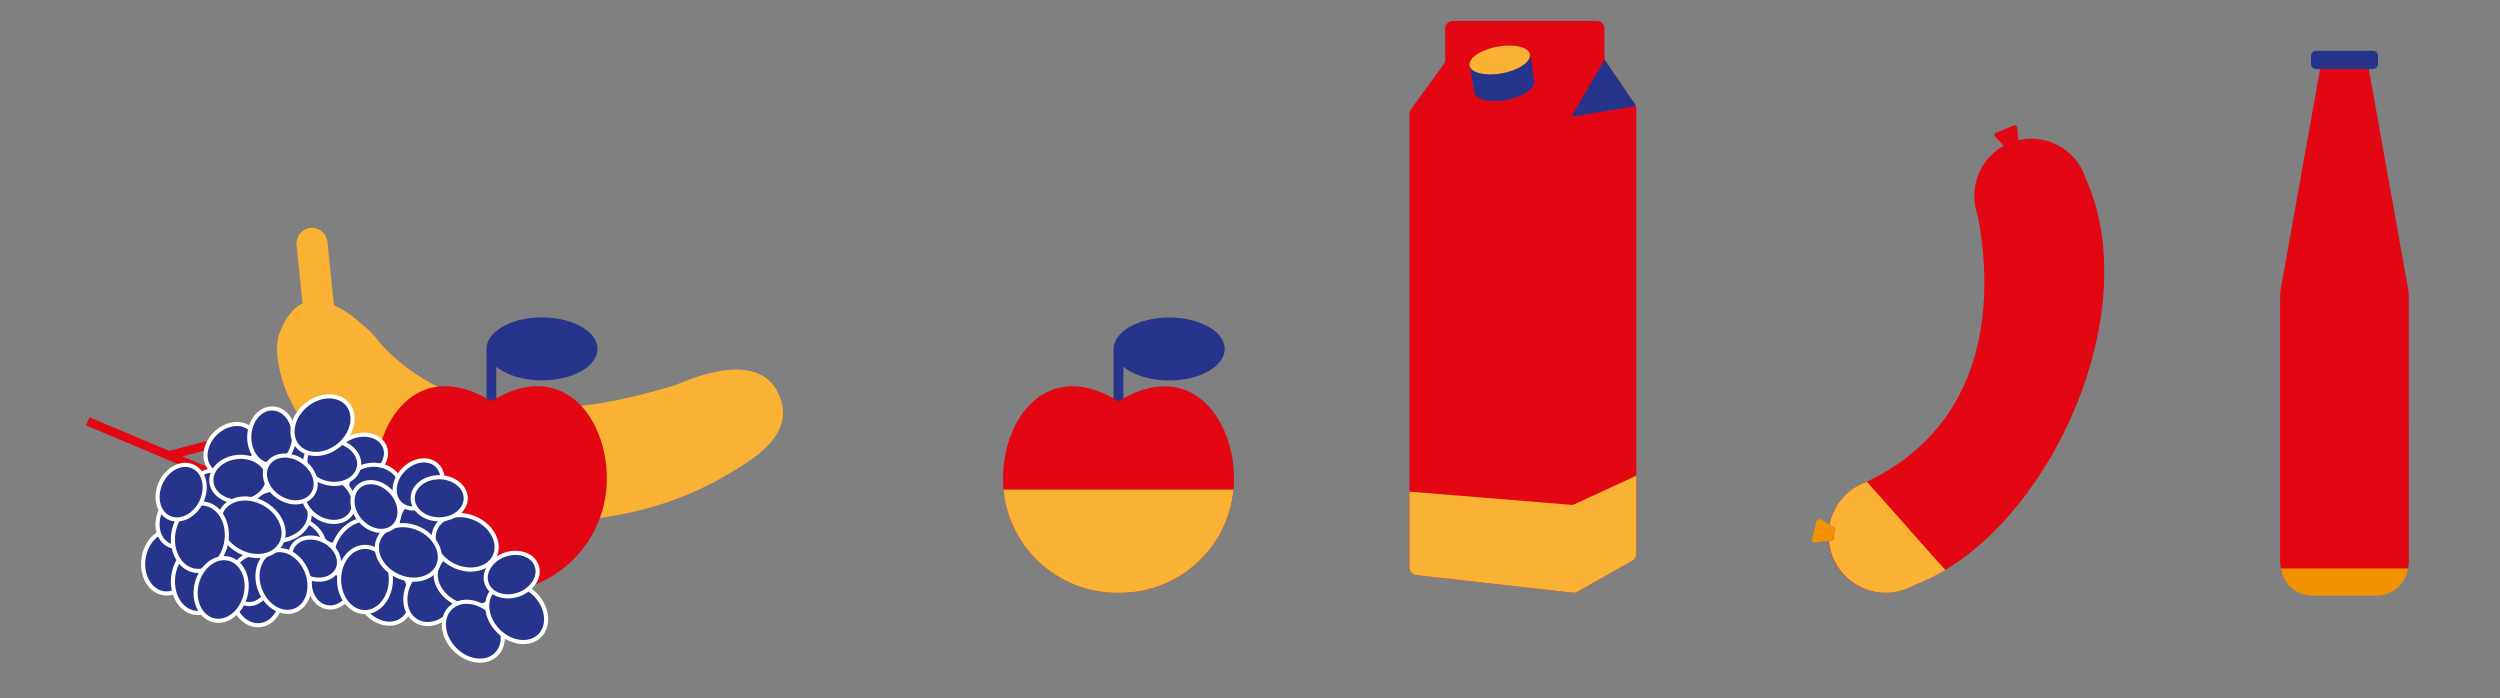 <?xml version="1.0" encoding="utf-8"?>
<!-- Generator: Adobe Illustrator 19.1.0, SVG Export Plug-In . SVG Version: 6.00 Build 0)  -->
<svg version="1.1" id="Ebene_1" xmlns="http://www.w3.org/2000/svg" xmlns:xlink="http://www.w3.org/1999/xlink" x="0px" y="0px"
	 viewBox="0 0 2422 676.4" style="enable-background:new 0 0 2422 676.4;" xml:space="preserve">
<rect x="0" y="0" width="2422" height="676.4" fill="#808080" stroke="none"/>
<style type="text/css">
	.st0{fill:#312783;stroke:#FFFFFF;stroke-width:6;stroke-miterlimit:10;}
	.st1{fill:none;stroke:#F39200;stroke-width:5;stroke-miterlimit:10;}
	.st2{fill:none;stroke:#F39200;stroke-width:4;stroke-linecap:round;stroke-miterlimit:10;}
	.st3{fill:none;stroke:#F39200;stroke-width:5;stroke-linecap:round;stroke-miterlimit:10;}
	.st4{fill:#F39200;}
	.st5{fill:#312783;}
	.st6{fill:#E30613;}
	.st7{display:none;}
	.st8{display:none;fill:#D42016;stroke:#941914;stroke-miterlimit:10;}
	.st9{display:none;fill:#294B9B;}
	.st10{fill:#294B9B;}
	.st11{fill:#F9B233;}
	.st12{fill:#27348B;}
	.st13{fill:#27348B;stroke:#FFFFFF;stroke-width:4;stroke-miterlimit:10;}
	.st14{fill:#E6332A;}
	.st15{fill:#F39200;stroke:#27348B;stroke-miterlimit:10;}
	.st16{fill:none;stroke:#27348B;stroke-miterlimit:10;}
	.st17{fill:#F39200;stroke:#FFFFFF;stroke-width:5;stroke-miterlimit:10;}
	.st18{fill:#27348B;stroke:#FFFFFF;stroke-width:5;stroke-miterlimit:10;}
	.st19{fill:none;stroke:#27348B;stroke-width:5;stroke-miterlimit:10;}
	.st20{fill:#F39200;stroke:#27348B;stroke-width:3;stroke-miterlimit:10;}
	.st21{fill:#F39200;stroke:#FFFFFF;stroke-width:4;stroke-miterlimit:10;}
	.st22{fill:#E30613;stroke:#FFFFFF;stroke-width:5;stroke-miterlimit:10;}
	.st23{fill:none;stroke:#FFFFFF;stroke-width:4;stroke-miterlimit:10;}
	.st24{fill:#FFFFFF;stroke:#F39200;stroke-miterlimit:10;}
	.st25{fill:none;stroke:#F9B233;stroke-width:5;stroke-miterlimit:10;}
	.st26{fill:none;stroke:#F9B233;stroke-width:5;stroke-linecap:round;stroke-miterlimit:10;}
	.st27{fill:none;stroke:#F9B233;stroke-width:4;stroke-linecap:round;stroke-miterlimit:10;}
	.st28{fill:#FFFFFF;stroke:#27348B;stroke-width:6;stroke-miterlimit:10;}
	.st29{fill:#27348B;stroke:#FFFFFF;stroke-width:6;stroke-miterlimit:10;}
</style>
<g>
	<path class="st11" d="M752.4,378c-22.7-41.2-94.8-5.9-97.7-5c-68,20.4-119.4,28.3-184.6,16.8c-65.2-11.5-102.5-58.3-102.5-58.3
		c-1.4-1.9-3-3.8-4.6-5.7c-3.8-4.3-7.8-8.1-12.1-11.5c-7.7-6.9-17.3-14.2-27.4-18.7l-6.3-61.4c-0.8-8.2-8.3-14.2-16.5-13.4
		c-8.2,0.8-14.2,8.3-13.4,16.5l5.8,56.7c-7.9,3.7-15.1,11.5-20.9,25.3c0,0,0,0,0,0c-5.8,12.1-4.3,27.2-0.3,43.1
		c32.5,131,276,190.9,432.2,97.7C727.1,446.3,775.8,420.3,752.4,378z"/>
	<g>
		<path class="st12" d="M476.6,390.5h-1c-2.3,0-4.2-1.9-4.2-4.2v-46.6c0-2.3,1.9-4.2,4.2-4.2h1c2.3,0,4.2,1.9,4.2,4.2v46.6
			C480.8,388.5,478.9,390.5,476.6,390.5z"/>
		<ellipse class="st12" cx="525.1" cy="338" rx="53.8" ry="30.5"/>
		<path class="st6" d="M476,388.7c-67.6-42.1-111.9,14.4-111.9,75.1c0,61,49.4,110.4,110.4,110.4c0.5,0,1,0,1.5,0c0.5,0,1,0,1.5,0
			c61,0,110.4-49.4,110.4-110.4C587.9,403.1,543.7,346.6,476,388.7z"/>
	</g>
	<g>
		
			<ellipse transform="matrix(9.623148e-02 0.995 -0.995 9.623148e-02 797.11 272.402)" class="st13" cx="248.6" cy="575.1" rx="30.7" ry="24.3"/>
		<path class="st6" d="M210.3,429L210.3,429c0.6,2.3-0.8,4.6-3,5.2l-39.3,10.3c-2.3,0.6-4.6-0.8-5.2-3l0,0c-0.6-2.3,0.8-4.6,3-5.2
			l39.3-10.3C207.3,425.4,209.7,426.7,210.3,429z"/>
		
			<rect x="142.4" y="367.1" transform="matrix(0.388 -0.922 0.922 0.388 -310.311 401.001)" class="st6" width="8.5" height="133.9"/>
		
			<ellipse transform="matrix(-0.146 0.989 -0.989 -0.146 725.487 462.795)" class="st13" cx="162.9" cy="544.6" rx="30.7" ry="24.3"/>
		
			<ellipse transform="matrix(-0.209 0.978 -0.978 -0.209 938.309 363.763)" class="st13" cx="322" cy="561.4" rx="27.4" ry="21.7"/>
		
			<ellipse transform="matrix(-0.523 -0.853 0.853 -0.523 76.003 1191.748)" class="st13" cx="371.6" cy="574.6" rx="31.6" ry="25.1"/>
		
			<ellipse transform="matrix(-0.941 0.339 -0.339 -0.941 827.049 740.319)" class="st13" cx="348.8" cy="442.5" rx="25.7" ry="20.4"/>
		
			<ellipse transform="matrix(-1 -5.128868e-03 5.128868e-03 -1 721.813 943.099)" class="st13" cx="362.1" cy="470.6" rx="25.7" ry="20.4"/>
		
			<ellipse transform="matrix(-0.965 -0.263 0.263 -0.965 504.234 1081.712)" class="st13" cx="324.6" cy="507.1" rx="26.2" ry="20.8"/>
		
			<ellipse transform="matrix(-0.825 -0.566 0.566 -0.825 231.959 1122.436)" class="st13" cx="290" cy="525.2" rx="26.2" ry="20.8"/>
		
			<ellipse transform="matrix(-0.711 0.703 -0.703 -0.711 689.199 587.828)" class="st13" cx="223.8" cy="435.6" rx="27.4" ry="21.7"/>
		
			<ellipse transform="matrix(-0.997 7.375007e-02 -7.375007e-02 -0.997 572.995 976.56)" class="st13" cx="268.5" cy="498.9" rx="31.6" ry="25.1"/>
		
			<ellipse transform="matrix(0.235 -0.972 0.972 0.235 -351.041 628.202)" class="st13" cx="223.8" cy="537.2" rx="24.4" ry="19.4"/>
		
			<ellipse transform="matrix(0.534 -0.846 0.846 0.534 -288.404 543.423)" class="st13" cx="348.6" cy="533.2" rx="31.6" ry="25.1"/>
		
			<ellipse transform="matrix(0.534 -0.846 0.846 0.534 -290.304 622.716)" class="st13" cx="419.5" cy="574.6" rx="31.6" ry="25.1"/>
		
			<ellipse transform="matrix(-0.779 0.627 -0.627 -0.779 1052.367 634.02)" class="st13" cx="414.4" cy="502.6" rx="31.6" ry="25.1"/>
		
			<ellipse transform="matrix(-0.699 0.716 -0.716 -0.699 1025.193 506.647)" class="st13" cx="405.9" cy="469.2" rx="25.7" ry="20.4"/>
		
			<ellipse transform="matrix(-0.905 -0.425 0.425 -0.905 623.744 1262.012)" class="st13" cx="452.7" cy="561.4" rx="31.6" ry="25.1"/>
		
			<ellipse transform="matrix(-0.707 -0.707 0.707 -0.707 350.524 1368.002)" class="st13" cx="458.6" cy="611.4" rx="31.6" ry="25.1"/>
		
			<ellipse transform="matrix(-0.707 -0.707 0.707 -0.707 434.951 1366.973)" class="st13" cx="500.6" cy="593.4" rx="31.6" ry="25.1"/>
		
			<ellipse transform="matrix(-0.905 -0.425 0.425 -0.905 635.308 1192.262)" class="st13" cx="450.7" cy="525.2" rx="31.6" ry="25.1"/>
		
			<ellipse transform="matrix(4.734129e-03 -1 1 4.734129e-03 -209.483 912.35)" class="st13" cx="353.6" cy="561.4" rx="31.6" ry="25.1"/>
		
			<ellipse transform="matrix(-0.905 -0.425 0.425 -0.905 526.369 1187.504)" class="st13" cx="395.7" cy="535" rx="31.6" ry="25.1"/>
		
			<ellipse transform="matrix(-0.837 -0.546 0.546 -0.837 321.226 1060.991)" class="st13" cx="318.4" cy="482.7" rx="26.2" ry="20.8"/>
		
			<ellipse transform="matrix(-0.825 -0.566 0.566 -0.825 278.79 971.436)" class="st13" cx="290" cy="442.5" rx="26.2" ry="20.8"/>
		
			<ellipse transform="matrix(-0.825 -0.566 0.566 -0.825 116.279 993.517)" class="st13" cx="212.2" cy="478.7" rx="26.2" ry="20.8"/>
		
			<ellipse transform="matrix(-0.987 -0.164 0.164 -0.987 566.244 942.817)" class="st13" cx="322" cy="448" rx="26.2" ry="20.8"/>
		
			<ellipse transform="matrix(-0.905 -0.425 0.425 -0.905 350.895 1160.358)" class="st13" cx="304.9" cy="541" rx="24.4" ry="19.4"/>
		
			<ellipse transform="matrix(0.235 -0.972 0.972 0.235 -359.491 665.833)" class="st13" cx="243.5" cy="561.4" rx="24.4" ry="19.4"/>
		
			<ellipse transform="matrix(-0.941 0.339 -0.339 -0.941 1151.034 912.874)" class="st13" cx="495.7" cy="557.1" rx="25.7" ry="20.4"/>
		
			<ellipse transform="matrix(-1 -5.128868e-03 5.128868e-03 -1 848.534 967.62)" class="st13" cx="425.5" cy="482.7" rx="25.7" ry="20.4"/>
		
			<ellipse transform="matrix(-0.425 0.905 -0.905 -0.425 705.499 558.531)" class="st13" cx="175.4" cy="503.3" rx="27.4" ry="21.7"/>
		
			<ellipse transform="matrix(-0.996 8.813899e-02 -8.813899e-02 -0.996 504.181 906.301)" class="st13" cx="232.1" cy="464.3" rx="27.4" ry="21.7"/>
		
			<ellipse transform="matrix(-4.217022e-02 0.999 -0.999 -4.217022e-02 696.958 177.994)" class="st13" cx="263.2" cy="423.1" rx="27.4" ry="21.7"/>
		
			<ellipse transform="matrix(0.359 0.933 -0.933 0.359 701.334 104.767)" class="st13" cx="274.4" cy="562.9" rx="30.7" ry="24.3"/>
		
			<ellipse transform="matrix(-0.77 0.637 -0.637 -0.77 815.242 530.179)" class="st13" cx="312.2" cy="411.9" rx="31.6" ry="25.1"/>
		
			<ellipse transform="matrix(0.145 -0.989 0.989 0.145 -389.687 671.675)" class="st13" cx="194" cy="561.4" rx="32.8" ry="26"/>
		
			<ellipse transform="matrix(-0.864 -0.503 0.503 -0.864 197.097 1074.438)" class="st13" cx="243.5" cy="510.6" rx="32.8" ry="26"/>
		
			<ellipse transform="matrix(0.145 -0.989 0.989 0.145 -349.351 636.834)" class="st13" cx="194" cy="520.6" rx="32.8" ry="26"/>
		
			<ellipse transform="matrix(-0.649 -0.761 0.761 -0.649 227.126 1086.564)" class="st13" cx="364.3" cy="490.9" rx="25.7" ry="20.4"/>
		
			<ellipse transform="matrix(-0.247 0.969 -0.969 -0.247 820.553 504.58)" class="st13" cx="214.2" cy="571.1" rx="30.7" ry="24.3"/>
		
			<ellipse transform="matrix(-0.825 -0.566 0.566 -0.825 250.528 1006.261)" class="st13" cx="281.3" cy="464.3" rx="26.2" ry="20.8"/>
		
			<ellipse transform="matrix(-0.425 0.905 -0.905 -0.425 681.44 520.651)" class="st13" cx="175.4" cy="476.7" rx="27.4" ry="21.7"/>
	</g>
</g>
<g>
	<g>
		<path class="st6" d="M2020.6,172.7c-9.4-29.1-40.5-45-69.6-35.7c-29.1,9.4-45,40.5-35.7,69.6c1.3,4.1,0.7,2,0.7,2
			c11.3,58.8,22.9,195.6-107.2,258c-3.4,1.2-6.8,2.7-10.1,4.6c-26.4,15.4-35.4,49.2-20,75.6c15.4,26.4,49.2,35.4,75.6,20
			C1979,521,2081.4,307.4,2020.6,172.7"/>
		<path class="st6" d="M1932.9,132.4l11,11.7c0.8,0.8,2,1,3,0.4l7.5-4.3c0.8-0.5,1.3-1.4,1.2-2.3l-1.3-14.3c-0.2-1.6-1.8-2.6-3.3-2
			l-17.1,6.9C1932.2,129.1,1931.8,131.2,1932.9,132.4z"/>
		<path class="st4" d="M1758.1,525.5l16-1.9c1.1-0.1,2-1,2.1-2.1l0.9-8.6c0.1-0.9-0.3-1.9-1.2-2.3l-12.3-7.4
			c-1.4-0.8-3.2-0.1-3.6,1.5l-4.6,17.9C1755.1,524.2,1756.4,525.7,1758.1,525.5z"/>
	</g>
	<g>
		<path class="st4" d="M1955.6,137.9c0,0.5-0.1,0.9-0.3,1.3C1955.5,138.8,1955.6,138.3,1955.6,137.9l-0.2-2.1c0,0,0,0,0,0
			L1955.6,137.9z"/>
		<path class="st11" d="M1878.4,545.3l-69.7-78.6c-3.4,1.2-6.7,2.7-9.9,4.5c-14.3,8.3-23.5,22.1-26.4,37.2l3.7,2.2
			c0.8,0.5,1.3,1.4,1.2,2.3l-0.9,8.6c-0.1,1.1-1,2-2.1,2.1l-2.6,0.3c0.7,7.8,3.1,15.6,7.3,22.9c15.4,26.4,49.2,35.4,75.6,20
			c10.2-3.8,20.3-8.7,30.2-14.6L1878.4,545.3z"/>
	</g>
</g>
<g>
	<path class="st6" d="M2333.1,280.7L2294.9,67c-0.1-0.5-0.2-1-0.3-1.5l-0.1-0.3h0c-1.9-8.1-8.9-14.1-17-14.1h-0.2h-5.2h-0.5h-0.6
		h-0.5h-5.4h-0.7v0c-7.9,0.4-14.4,6.2-16.3,14h0l-0.1,0.3c-0.1,0.5-0.2,1-0.3,1.5l-38.2,213.7c-0.3,1.8-0.5,3.8-0.5,5.7v257.7
		c0,17.2,14,31.2,31.2,31.2h24.2h6.1h0.5h0.6h0.5h5.2h25.1c17.2,0,31.2-14,31.2-31.2V286.4C2333.6,284.4,2333.4,282.5,2333.1,280.7z
		"/>
	<g>
		<path class="st12" d="M2298.8,66.9h-54.9c-2.8,0-5-2.2-5-5v-7.7c0-2.7,2.2-5,5-5h54.9c2.8,0,5,2.2,5,5v7.7
			C2303.8,64.7,2301.5,66.9,2298.8,66.9z"/>
		<g>
			<path class="st4" d="M2209.7,550.7c2.3,14.9,15.3,26.4,30.8,26.4h30.3h1h30.3c15.5,0,28.5-11.5,30.8-26.4H2209.7z"/>
		</g>
	</g>
</g>
<g>
	<path class="st6" d="M1365.5,110.3V550c0,3.7,2.8,6.8,6.5,7.2l151.8,17c1.5,0.2,3.1-0.1,4.4-0.9l53.4-30.2c2.3-1.3,3.7-3.7,3.7-6.3
		V105.1c0-1.5-0.4-2.9-1.3-4.1l-28.3-41.3c-0.8-1.2-1.3-2.6-1.3-4.1v-28c0-4-3.3-7.3-7.3-7.3h-139.7c-4,0-7.3,3.3-7.3,7.3V58
		c0,1.5-0.5,3-1.4,4.3l-31.9,43.7C1366,107.3,1365.5,108.8,1365.5,110.3z"/>
	<path class="st12" d="M1523.1,111.7l30.8-52.9c0.3-0.5,0.9-0.5,1.2,0l29.5,43.1c0.3,0.4,0,1-0.5,1.1l-60.3,9.8
		C1523.3,112.9,1522.8,112.3,1523.1,111.7z"/>
	<path class="st12" d="M1486.5,78.4l-4.3-26.4l-58.4,10.9l4.2,24.8c-0.1,0.6,0,1.1,0.1,1.7c1.3,7.1,15.5,10.5,31.6,7.4
		C1475.8,93.7,1487.8,85.5,1486.5,78.4z"/>
	<ellipse transform="matrix(0.983 -0.183 0.183 0.983 14.136 267.567)" class="st11" cx="1453" cy="57.4" rx="29.7" ry="13.1"/>
	<path class="st11" d="M1365.5,476.3V550c0,3.7,2.8,6.8,6.5,7.2l151.8,17c1.5,0.2,3.1-0.1,4.4-0.9l53.4-30.2
		c2.3-1.3,3.7-3.7,3.7-6.3v-76l-61.5,28.4L1365.5,476.3z"/>
</g>
<g>
	<path class="st12" d="M1084.1,390.5h-1c-2.3,0-4.2-1.9-4.2-4.2v-46.6c0-2.3,1.9-4.2,4.2-4.2h1c2.3,0,4.2,1.9,4.2,4.2v46.6
		C1088.4,388.6,1086.4,390.5,1084.1,390.5z"/>
	<ellipse class="st12" cx="1132.7" cy="338.1" rx="53.8" ry="30.5"/>
	<path class="st6" d="M1083.6,388.8c-67.6-42.1-111.9,14.4-111.9,75.1c0,61,49.4,110.4,110.4,110.4c0.5,0,1,0,1.5,0c0.5,0,1,0,1.5,0
		c61,0,110.4-49.4,110.4-110.4C1195.5,403.2,1151.2,346.7,1083.6,388.8z"/>
	<path class="st11" d="M972.2,474.3c5.2,56.1,52.4,100,109.9,100c0.5,0,1,0,1.5,0c0.5,0,1,0,1.5,0c57.5,0,104.7-43.9,109.9-100
		H972.2z"/>
</g>
</svg>

